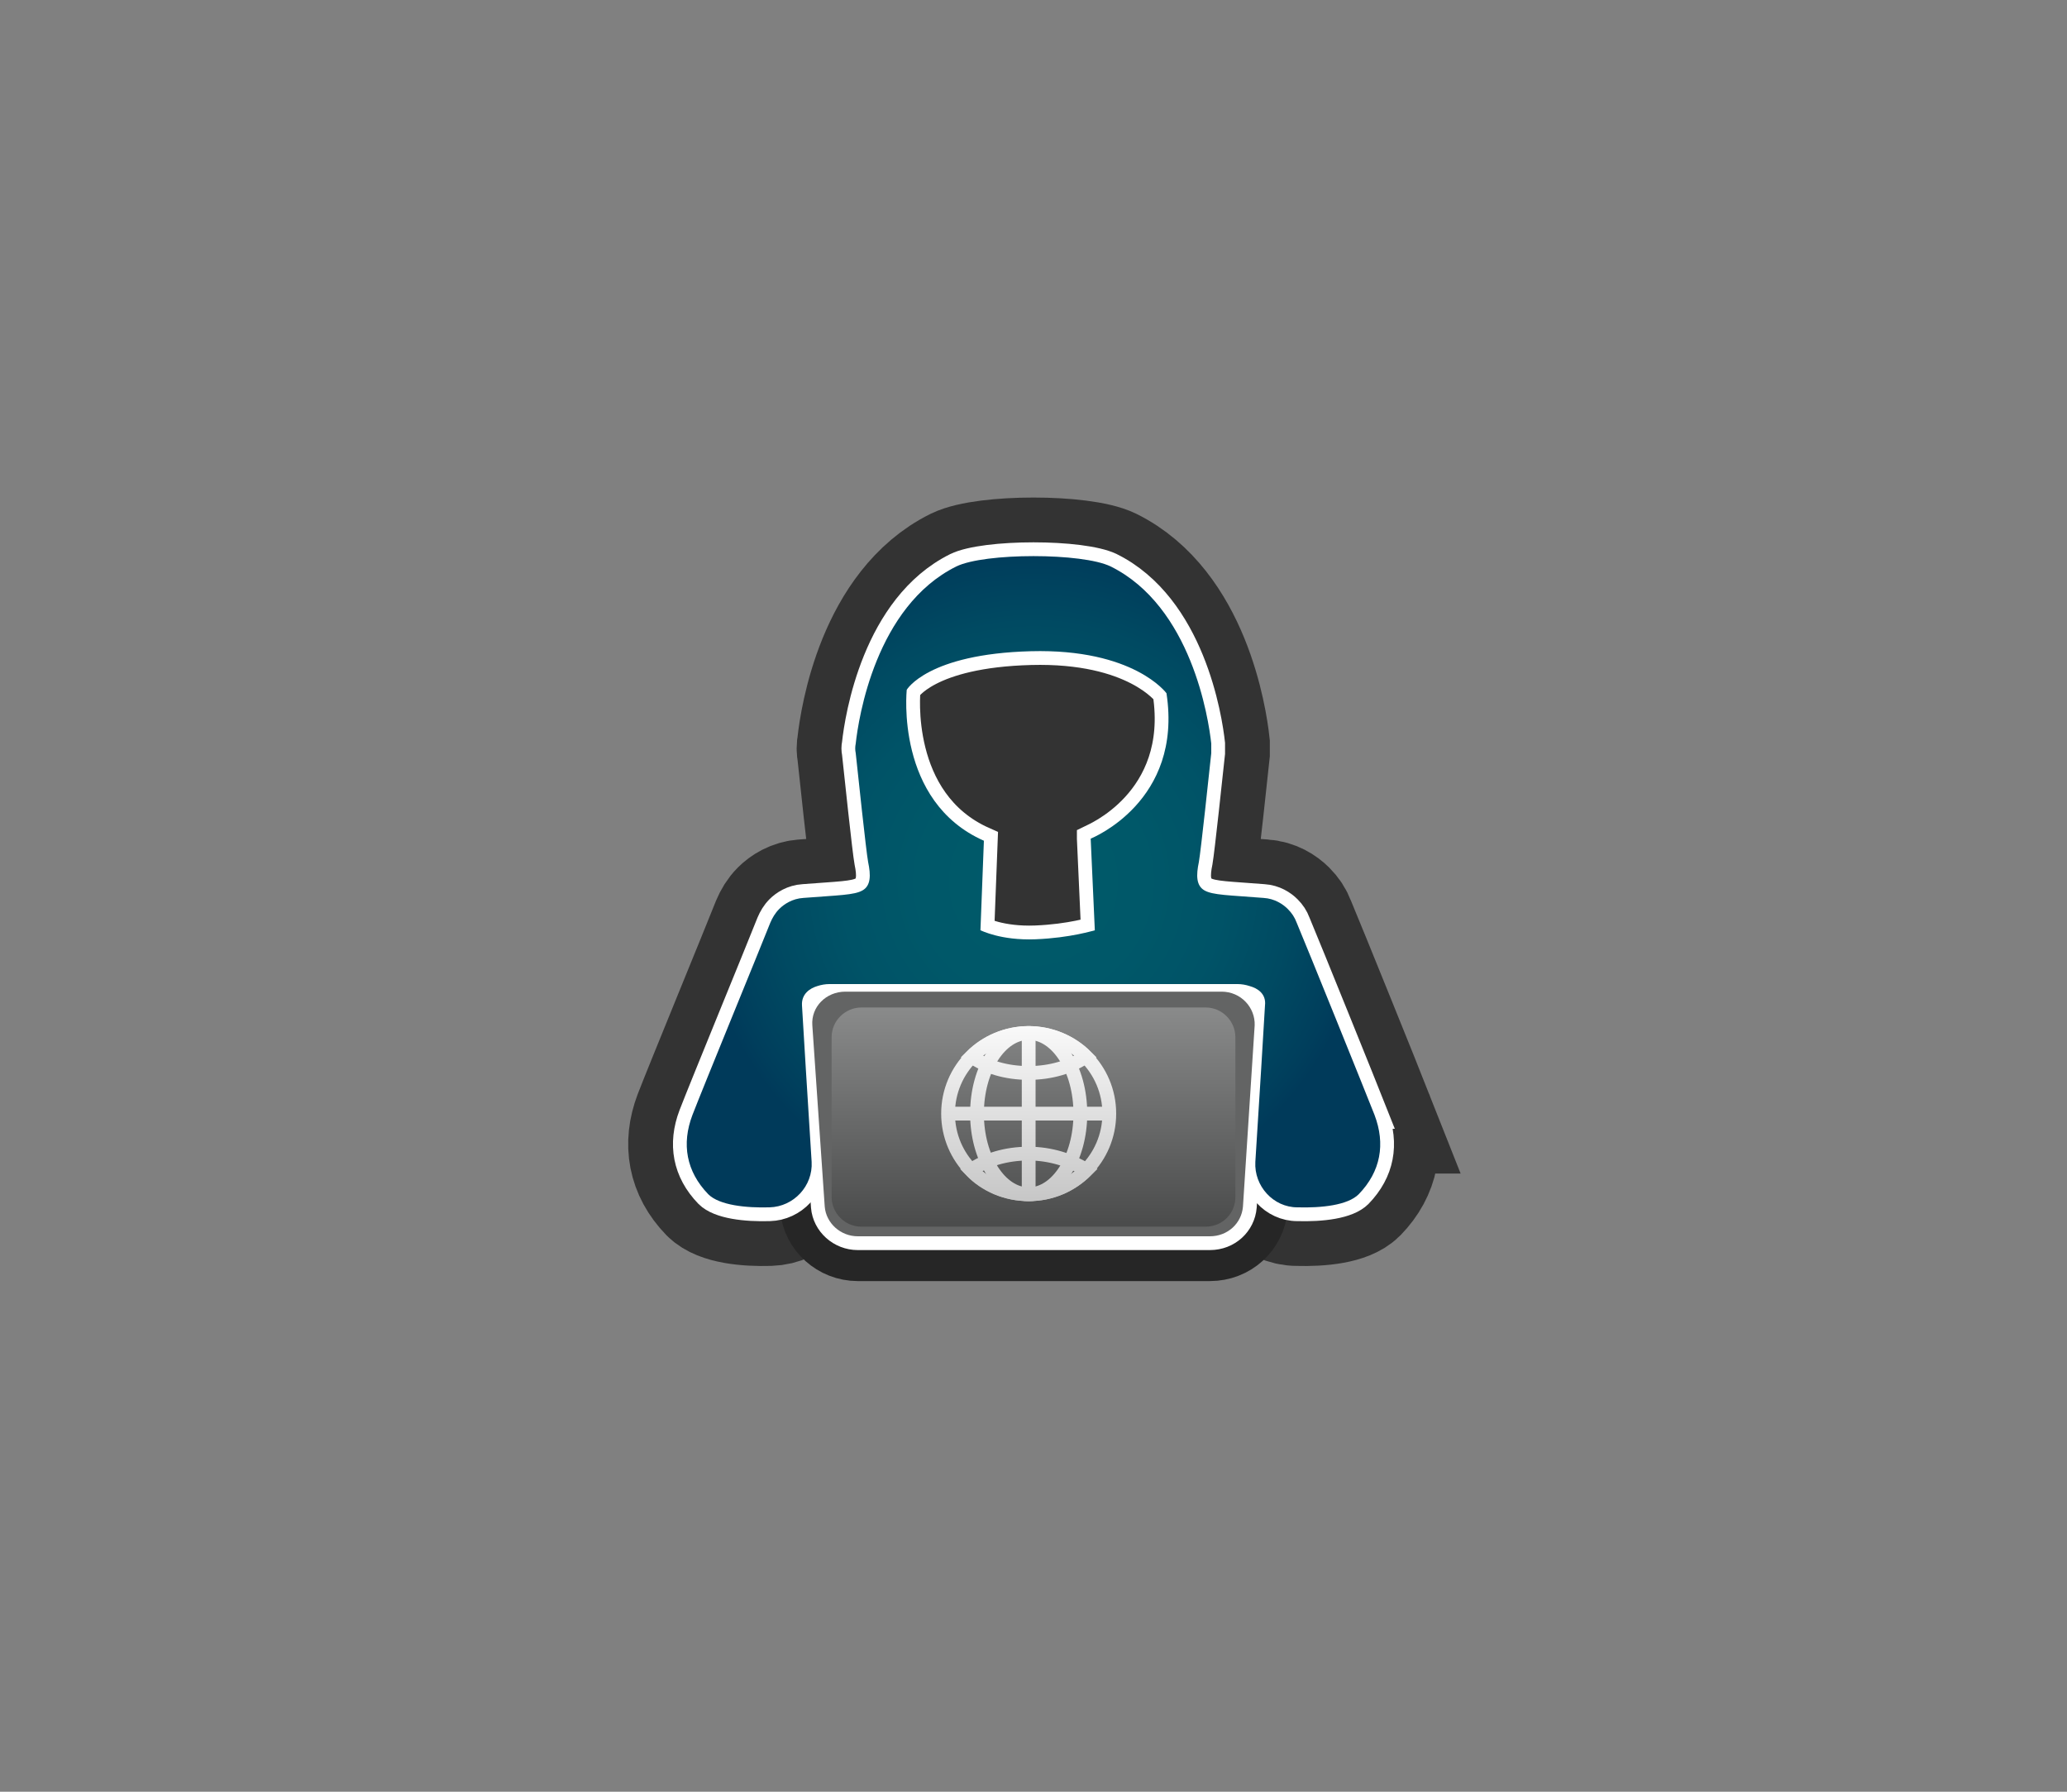 <svg version="1.0" xmlns="http://www.w3.org/2000/svg" width="300" height="260" style="enable-background:new 0 0 300 260" xml:space="preserve"><rect width="100%" height="100%" fill="#808080" stroke="none"/><style>.st4,.st7{fill:none;stroke:#fff;stroke-width:4;stroke-miterlimit:10}.st7{stroke-width:2}</style><g id="Calque_1_-_copie"><path id="XMLID_8_" d="M199.5 161.8c-1.5-3.8-9.7-24.1-11.3-27.9-.3-.8-.7-1.4-1.3-2-.7-.7-1.9-1.5-3.5-1.6-5-.4-7.4-.4-8.6-1.1-1.2-.7-1.2-2.2-.8-4.1.3-1.7 1.5-13 1.8-15.8v-1.4c-.4-3.7-2.9-19.9-14.6-25.7-4.1-2-18.3-2-22.4 0-11.7 5.8-14.2 22-14.6 25.7-.1.5-.1.9 0 1.4.3 2.8 1.5 14.2 1.8 15.8.4 1.9.4 3.4-.8 4.1-1.2.7-3.5.7-8.6 1.1-1.6.1-2.8.9-3.5 1.6-.6.6-1 1.3-1.3 2-1.5 3.8-9.8 24-11.3 27.9-1.6 4.2-.9 8.2 2.3 11.5 1.6 1.6 5.5 2 8.9 1.9 3.5-.1 6.3-3.1 6.1-6.6-.5-7.9-1.3-20.8-1.4-22.7-.1-1.7 1.2-2.5 2.2-2.8.6-.2 1.2-.3 1.8-.3h59.2c.6 0 1.2.1 1.8.3 1.1.3 2.4 1.1 2.2 2.8-.1 1.9-.9 14.9-1.4 22.7-.2 3.5 2.6 6.6 6.1 6.6 3.5.1 7.3-.3 8.9-1.9 3.2-3.3 3.9-7.3 2.3-11.5zm-41.2-40.1.6 13.3c-.1 0-3.5 1.1-8.6 1.3-5.1.2-7.9-1.3-8-1.3l.5-13c-12.9-5.7-11.2-21.8-11.2-21.9 0 0 3-5.2 18-5.6 15-.4 19.7 6.1 19.7 6.1 2.4 15.7-10.8 21-11 21.1z" style="fill:none;stroke:#333;stroke-width:17;stroke-miterlimit:10"/><path id="XMLID_1_" d="M159.8 135.3h-19.7c-6.6 0-12-5.4-12-12v-19.7c0-6.6 5.4-12 12-12h19.7c6.6 0 12 5.4 12 12v19.7c0 6.6-5.4 12-12 12z" style="fill:#333"/><path id="XMLID_6_" d="m119.7 175.1-1.8-26.3c-.2-2.7 2-4.9 4.8-4.9h54.6c2.8 0 4.9 2.3 4.8 4.9l-1.7 26.3c-.2 2.4-2.2 4.3-4.8 4.3h-51.1c-2.5 0-4.6-1.9-4.8-4.3z" style="fill:none;stroke:#262626;stroke-width:13;stroke-miterlimit:10"/></g><g id="Calque_1_-_copie_2"><path id="XMLID_28_" class="st4" d="M199.5 161.8c-1.5-3.8-9.7-24.1-11.3-27.9-.3-.8-.7-1.4-1.3-2-.7-.7-1.9-1.5-3.5-1.6-5-.4-7.4-.4-8.6-1.1-1.2-.7-1.2-2.2-.8-4.1.3-1.7 1.5-13 1.8-15.8v-1.4c-.4-3.7-2.9-19.9-14.6-25.7-4.1-2-18.3-2-22.4 0-11.7 5.8-14.2 22-14.6 25.7-.1.5-.1.9 0 1.4.3 2.8 1.5 14.2 1.8 15.8.4 1.9.4 3.4-.8 4.1-1.2.7-3.5.7-8.6 1.1-1.6.1-2.8.9-3.5 1.6-.6.6-1 1.3-1.3 2-1.5 3.8-9.8 24-11.3 27.9-1.6 4.2-.9 8.2 2.3 11.5 1.6 1.6 5.5 2 8.9 1.9 3.5-.1 6.3-3.1 6.1-6.6-.5-7.9-1.3-20.8-1.4-22.7-.1-1.7 1.2-2.5 2.2-2.8.6-.2 1.2-.3 1.8-.3h59.2c.6 0 1.2.1 1.8.3 1.1.3 2.4 1.1 2.2 2.8-.1 1.9-.9 14.9-1.4 22.7-.2 3.5 2.6 6.6 6.1 6.6 3.5.1 7.3-.3 8.9-1.9 3.2-3.3 3.9-7.3 2.3-11.5zm-41.2-40.1.6 13.3c-.1 0-3.5 1.1-8.6 1.3-5.1.2-7.9-1.3-8-1.3l.5-13c-12.9-5.7-11.2-21.8-11.2-21.9 0 0 3-5.2 18-5.6 15-.4 19.7 6.1 19.7 6.1 2.4 15.7-10.8 21-11 21.1z"/><path id="XMLID_27_" class="st4" d="m119.7 175.1-1.8-26.3c-.2-2.7 2-4.9 4.8-4.9h54.6c2.8 0 4.9 2.3 4.8 4.9l-1.7 26.3c-.2 2.4-2.2 4.3-4.8 4.3h-51.1c-2.5 0-4.6-1.9-4.8-4.3z"/></g><g id="Calque_1"><radialGradient id="XMLID_4_" cx="150" cy="127.887" r="48.827" gradientUnits="userSpaceOnUse"><stop offset="0" style="stop-color:#005a6a"/><stop offset=".335" style="stop-color:#005869"/><stop offset=".567" style="stop-color:#005367"/><stop offset=".769" style="stop-color:#004a62"/><stop offset=".952" style="stop-color:#003e5c"/><stop offset="1" style="stop-color:#003a5a"/></radialGradient><path id="XMLID_7_" d="M199.5 161.8c-1.5-3.8-9.7-24.1-11.3-27.9-.3-.8-.7-1.4-1.3-2-.7-.7-1.9-1.5-3.5-1.6-5-.4-7.4-.4-8.6-1.1-1.2-.7-1.2-2.2-.8-4.1.3-1.7 1.5-13 1.8-15.8v-1.4c-.4-3.7-2.9-19.9-14.6-25.7-4.1-2-18.3-2-22.4 0-11.7 5.8-14.2 22-14.6 25.7-.1.5-.1.9 0 1.4.3 2.8 1.5 14.2 1.8 15.8.4 1.9.4 3.4-.8 4.1-1.2.7-3.5.7-8.6 1.1-1.6.1-2.8.9-3.5 1.6-.6.6-1 1.3-1.3 2-1.5 3.8-9.8 24-11.3 27.9-1.6 4.2-.9 8.2 2.3 11.5 1.6 1.6 5.5 2 8.9 1.9 3.5-.1 6.3-3.1 6.1-6.6-.5-7.9-1.3-20.8-1.4-22.7-.1-1.7 1.2-2.5 2.2-2.8.6-.2 1.2-.3 1.8-.3h59.2c.6 0 1.2.1 1.8.3 1.1.3 2.4 1.1 2.2 2.8-.1 1.9-.9 14.9-1.4 22.7-.2 3.5 2.6 6.6 6.1 6.6 3.5.1 7.3-.3 8.9-1.9 3.2-3.3 3.9-7.3 2.3-11.5zm-41.2-40.1.6 13.3c-.1 0-3.5 1.1-8.6 1.3-5.1.2-7.9-1.3-8-1.3l.5-13c-12.9-5.7-11.2-21.8-11.2-21.9 0 0 3-5.2 18-5.6 15-.4 19.7 6.1 19.7 6.1 2.4 15.7-10.8 21-11 21.1z" style="fill:url(#XMLID_4_)"/><path id="XMLID_5_" d="m119.7 175.1-1.8-26.3c-.2-2.7 2-4.9 4.8-4.9h54.6c2.8 0 4.9 2.3 4.8 4.9l-1.7 26.3c-.2 2.4-2.2 4.3-4.8 4.3h-51.1c-2.5 0-4.6-1.9-4.8-4.3z" style="fill:#636464"/><g id="Calque_121"><path id="XMLID_583_" class="st7" d="M149.3 155.7c3.2 0 6.2-.9 8.3-2.4-2.1-2.1-5.1-3.4-8.3-3.4s-6.2 1.3-8.3 3.4c2.1 1.5 5 2.4 8.3 2.4z"/><circle id="XMLID_580_" class="st7" cx="149.3" cy="161.6" r="11.7"/><ellipse id="XMLID_579_" class="st7" cx="149.3" cy="161.6" rx="7.5" ry="11.7"/><path id="XMLID_451_" class="st7" d="M137.5 161.6H161"/><path id="XMLID_449_" class="st7" d="M149.3 149.9v23.5"/><path id="XMLID_215_" class="st7" d="M149.3 167.4c-3.3 0-6.2.9-8.4 2.4 2.1 2.2 5.1 3.5 8.4 3.5 3.3 0 6.2-1.3 8.4-3.5-2.2-1.4-5.2-2.4-8.4-2.4z"/></g><linearGradient id="XMLID_12_" gradientUnits="userSpaceOnUse" x1="149.978" y1="146.139" x2="149.978" y2="178.037"><stop offset="0" style="stop-color:#fff"/><stop offset="1" style="stop-color:#000"/></linearGradient><path id="XMLID_3_" d="M175 178h-50c-2.4 0-4.3-2-4.3-4.3v-23.2c0-2.4 2-4.3 4.3-4.3h50c2.4 0 4.3 2 4.3 4.3v23.2c0 2.4-1.9 4.3-4.3 4.3z" style="opacity:.25;fill:url(#XMLID_12_)"/></g></svg>